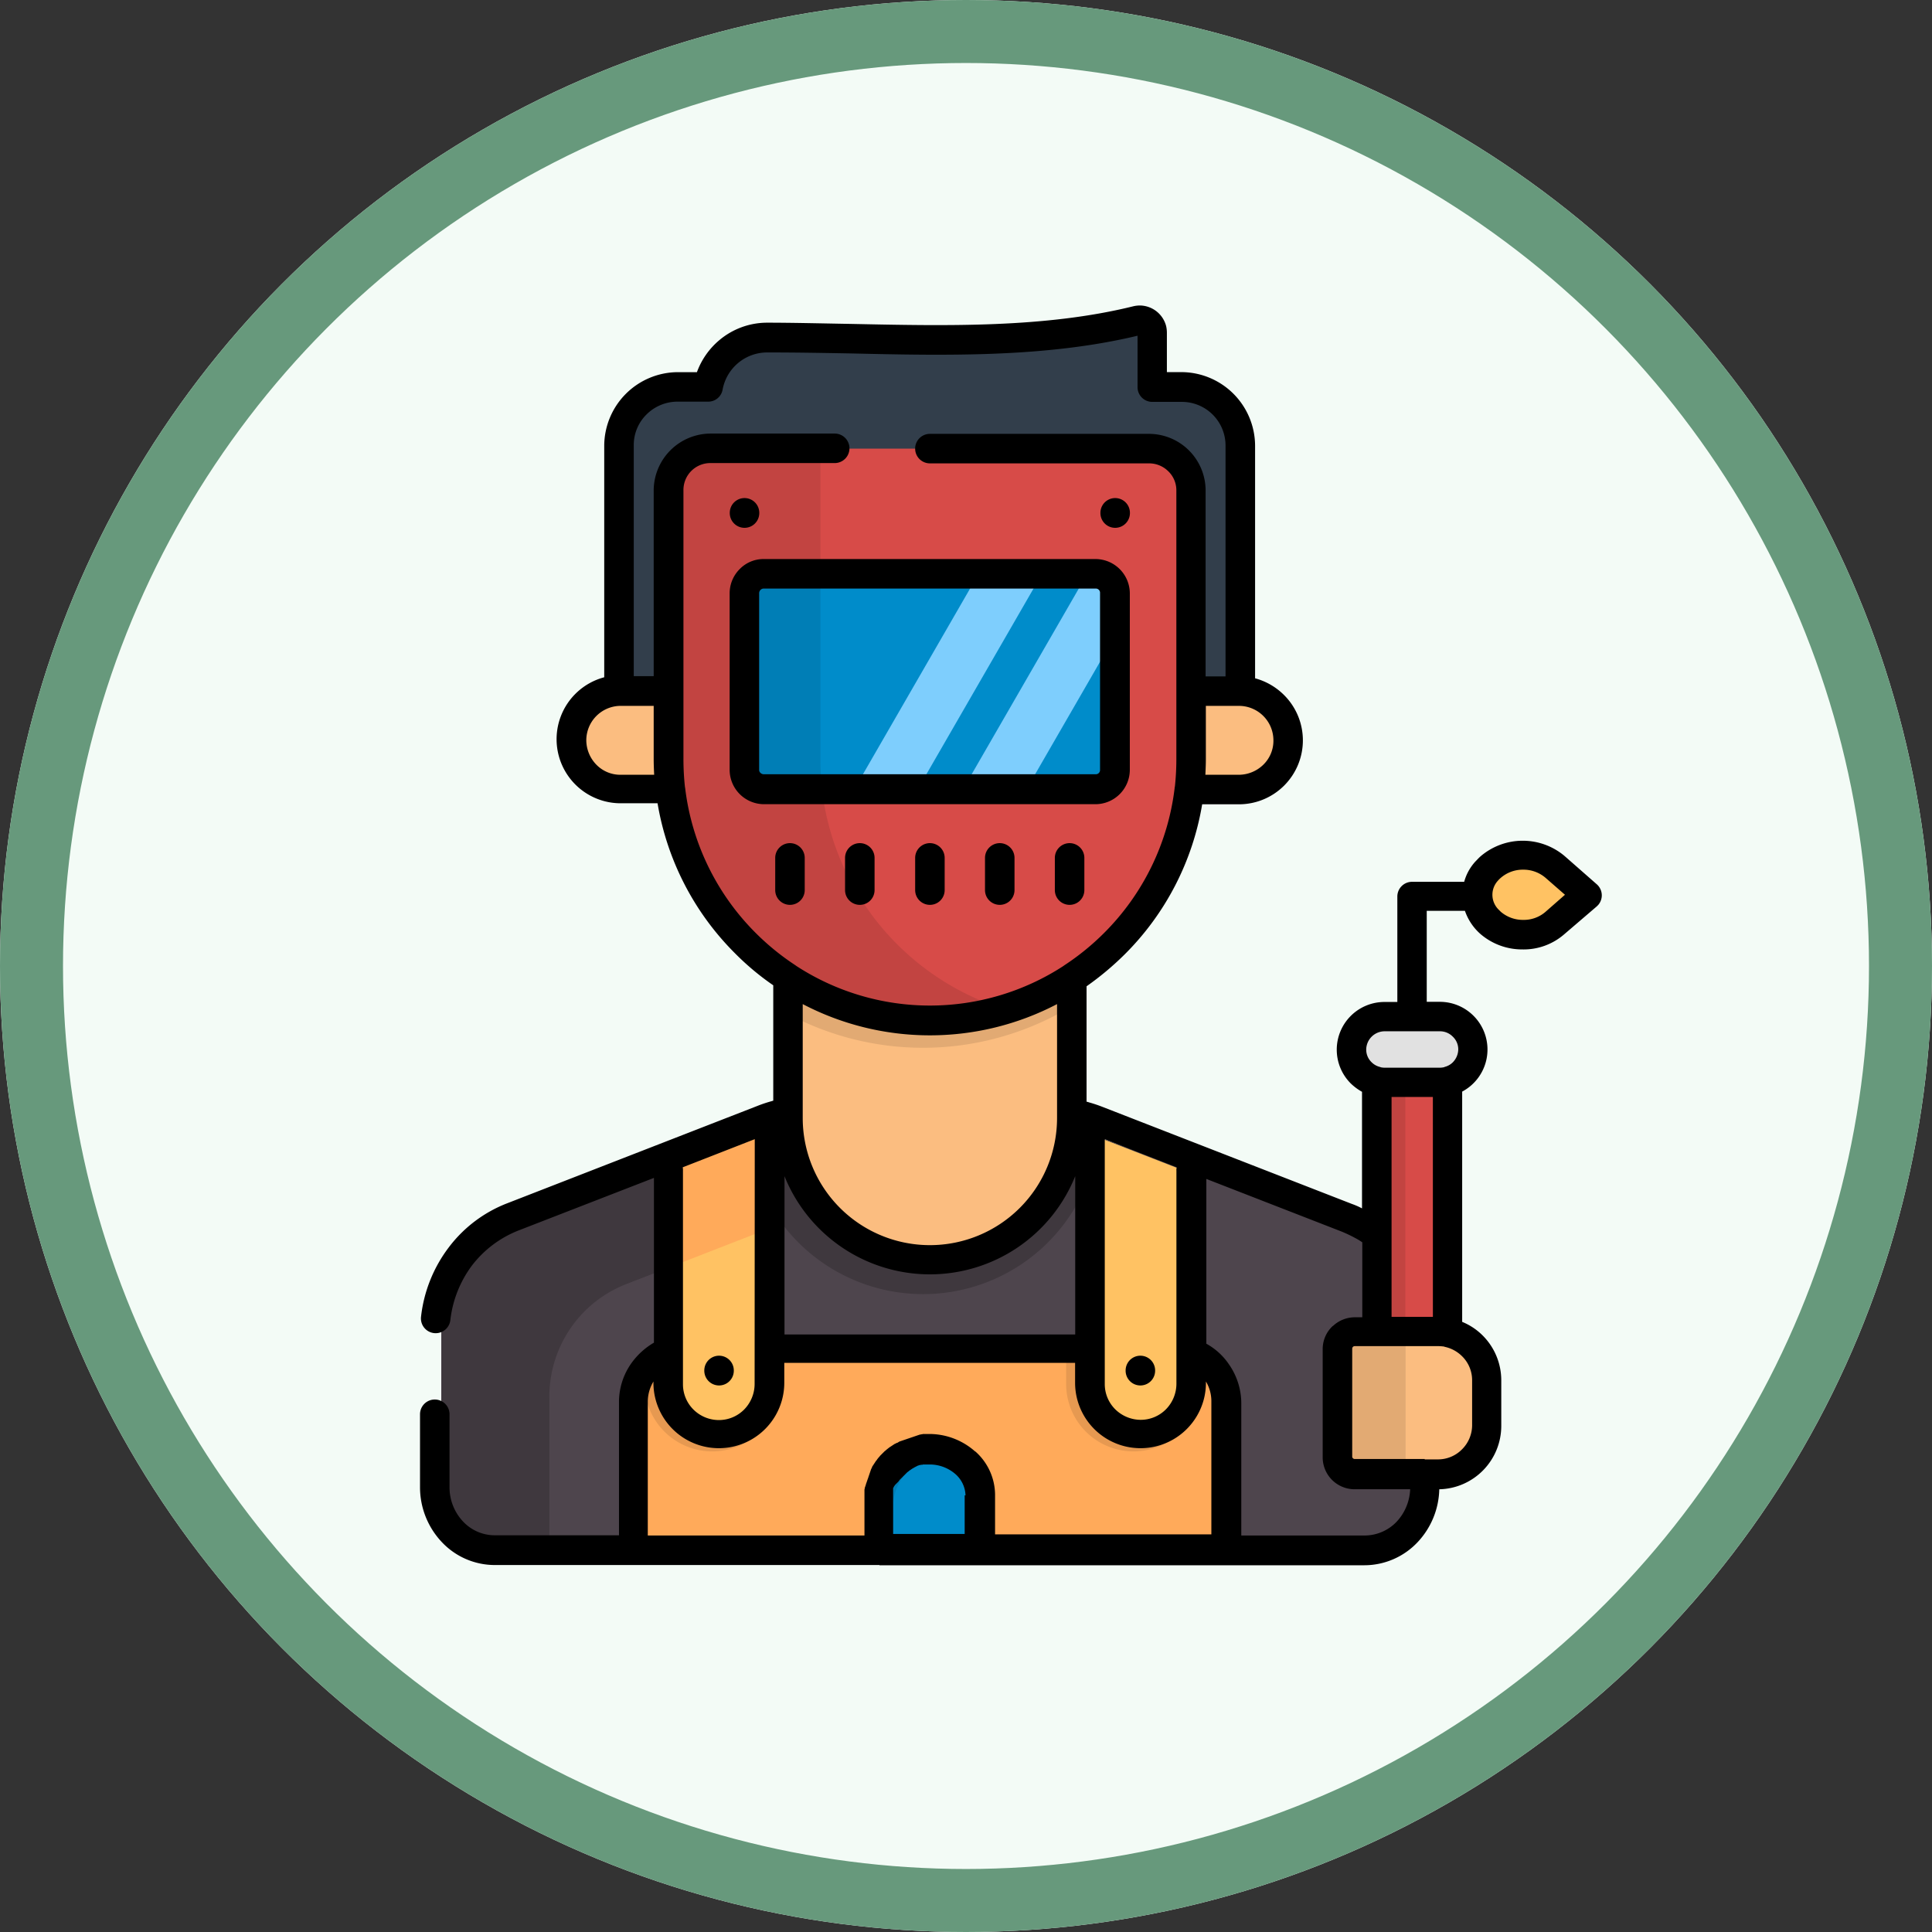 <svg xmlns="http://www.w3.org/2000/svg" width="92" height="92" viewBox="0 0 92 92">
  <rect x="0" y="0" width="92" height="92" fill="#333333" stroke="none"/>
  <g id="Grupo_1110036" data-name="Grupo 1110036" transform="translate(-209.781 -435)">
    <g id="Elipse_11719" data-name="Elipse 11719" transform="translate(209.781 435)" fill="#f3fbf6" stroke="#67997c" stroke-width="3">
      <circle cx="46" cy="46" r="46" stroke="none"/>
      <circle cx="46" cy="46" r="44.5" fill="none"/>
    </g>
    <g id="welder_9439182" transform="translate(213.982 449.646)">
      <path id="Trazado_899670" data-name="Trazado 899670" d="M55.175,333.17l11.56,4.5a5.747,5.747,0,0,1,3.631,5.481v7.016a2.859,2.859,0,0,1-2.776,2.916H27.276a2.859,2.859,0,0,1-2.776-2.916v-7.016a5.747,5.747,0,0,1,3.631-5.481l11.56-4.5a5,5,0,0,1,4.626.433l3.115,1.9,3.115-1.9a5,5,0,0,1,4.626-.433Z" transform="translate(-7.681 -293.905)" fill="#4e454d" fill-rule="evenodd"/>
      <path id="Trazado_899671" data-name="Trazado 899671" d="M99.8,433.781h28.227v-7.039a2.554,2.554,0,0,0-2.542-2.542H102.342a2.554,2.554,0,0,0-2.542,2.542Z" transform="translate(-74.162 -374.605)" fill="#ffaa5a" fill-rule="evenodd"/>
      <path id="Trazado_899672" data-name="Trazado 899672" d="M202.2,465.1a2.327,2.327,0,0,1,2.413,2.2v2.588H199.8v-2.577A2.31,2.31,0,0,1,202.2,465.1Z" transform="translate(-162.449 -410.714)" fill="#007eb6" fill-rule="evenodd"/>
      <path id="Trazado_899673" data-name="Trazado 899673" d="M402,302.3h3.373v14.43H402Z" transform="translate(-340.967 -266.982)" fill="#c24441" fill-rule="evenodd"/>
      <path id="Trazado_899674" data-name="Trazado 899674" d="M448.079,225.264l-1.546,1.347a2.386,2.386,0,0,1-3.045-.012,1.726,1.726,0,0,1-.012-2.67l.023-.023a2.386,2.386,0,0,1,3.045.012Z" transform="translate(-377.032 -197.29)" fill="#ffc263" fill-rule="evenodd"/>
      <path id="Trazado_899675" data-name="Trazado 899675" d="M165.714,333.4a8.408,8.408,0,0,1-16.714,0l.609-.234a5,5,0,0,1,4.626.433l3.115,1.9,3.115-1.9a5.037,5.037,0,0,1,4.626-.433Z" transform="translate(-117.599 -293.905)" fill="#3f383e" fill-rule="evenodd"/>
      <path id="Trazado_899676" data-name="Trazado 899676" d="M162.6,238.8h13.516v10.705a6.758,6.758,0,0,1-13.516,0Z" transform="translate(-129.606 -210.919)" fill="#fbbd80" fill-rule="evenodd"/>
      <path id="Trazado_899677" data-name="Trazado 899677" d="M110.321,429.161a3.224,3.224,0,0,1-3.221-3.209v-1.007a2.5,2.5,0,0,1,1.675-.633h4.755v1.651A3.2,3.2,0,0,1,110.321,429.161Zm23.284-4.228a2.494,2.494,0,0,0-1.675-.632h-4.755v1.651a3.209,3.209,0,1,0,6.418,0v-1.019Z" transform="translate(-80.607 -374.693)" fill="#e69951" fill-rule="evenodd"/>
      <path id="Trazado_899678" data-name="Trazado 899678" d="M116.413,350.13a2.417,2.417,0,0,0,2.413-2.413V335.7a.491.491,0,0,0-.117.047L114,337.562v10.166A2.414,2.414,0,0,0,116.413,350.13Z" transform="translate(-86.698 -296.47)" fill="#ffc263" fill-rule="evenodd"/>
      <path id="Trazado_899679" data-name="Trazado 899679" d="M287.813,350.13a2.417,2.417,0,0,1-2.413-2.413V335.7a.491.491,0,0,1,.117.047l4.7,1.827V347.74A2.394,2.394,0,0,1,287.813,350.13Z" transform="translate(-238.023 -296.47)" fill="#ffc263" fill-rule="evenodd"/>
      <path id="Trazado_899680" data-name="Trazado 899680" d="M93.9,25.761h29.585V11.987A2.794,2.794,0,0,0,120.7,9.2h-1.405V6.611a.577.577,0,0,0-.223-.457.558.558,0,0,0-.5-.105c-5.552,1.359-11.759.8-17.615.8A2.876,2.876,0,0,0,98.14,9.188H96.688A2.794,2.794,0,0,0,93.9,11.975Z" transform="translate(-68.953 -5.411)" fill="#323e4b" fill-rule="evenodd"/>
      <path id="Trazado_899681" data-name="Trazado 899681" d="M106.4,161.385H76.942a2.342,2.342,0,1,1,0-4.685H106.4a2.342,2.342,0,1,1,0,4.685Z" transform="translate(-51.913 -138.435)" fill="#fbbd80" fill-rule="evenodd"/>
      <path id="Trazado_899682" data-name="Trazado 899682" d="M176.116,247.465a13.639,13.639,0,0,1-13.516,0V242.3h13.516Z" transform="translate(-129.606 -214.009)" fill="#e2aa73" fill-rule="evenodd"/>
      <path id="Trazado_899683" data-name="Trazado 899683" d="M116.19,58.1h20.883a2.009,2.009,0,0,1,2,2v12.79a12.438,12.438,0,1,1-24.877,0v-12.8A1.989,1.989,0,0,1,116.19,58.1Z" transform="translate(-86.874 -51.383)" fill="#d74b48" fill-rule="evenodd"/>
      <path id="Trazado_899684" data-name="Trazado 899684" d="M145.925,109h15.8a.927.927,0,0,1,.925.925v8.421a.927.927,0,0,1-.925.925h-15.8a.927.927,0,0,1-.925-.925v-8.421A.92.92,0,0,1,145.925,109Z" transform="translate(-114.068 -96.322)" fill="#008cca" fill-rule="evenodd"/>
      <path id="Trazado_899685" data-name="Trazado 899685" d="M416.4,302.3h1.687v14.43H416.4Z" transform="translate(-353.68 -266.982)" fill="#d74b48" fill-rule="evenodd"/>
      <path id="Trazado_899686" data-name="Trazado 899686" d="M386.918,417.1H390.9a2.324,2.324,0,0,1,2.319,2.319v2.167A2.324,2.324,0,0,1,390.9,423.9h-3.982a.815.815,0,0,1-.82-.82v-5.142A.82.82,0,0,1,386.918,417.1Z" transform="translate(-326.927 -368.336)" fill="#fbbd80" fill-rule="evenodd"/>
      <path id="Trazado_899687" data-name="Trazado 899687" d="M386.918,417.1h2.741v6.793h-2.741a.815.815,0,0,1-.82-.82v-5.142A.817.817,0,0,1,386.918,417.1Z" transform="translate(-326.927 -368.336)" fill="#e2aa73" fill-rule="evenodd"/>
      <path id="Trazado_899688" data-name="Trazado 899688" d="M393.37,289h2.647a1.569,1.569,0,1,1,0,3.139H393.37a1.569,1.569,0,1,1,0-3.139Z" transform="translate(-331.962 -255.24)" fill="#e1e1e1" fill-rule="evenodd"/>
      <path id="Trazado_899689" data-name="Trazado 899689" d="M210.613,468.3a2.289,2.289,0,0,1,.4.035,2.166,2.166,0,0,1,1.019,1.8v2.577H208.2V470.5A2.327,2.327,0,0,1,210.613,468.3Z" transform="translate(-169.865 -413.539)" fill="#008cca" fill-rule="evenodd"/>
      <path id="Trazado_899690" data-name="Trazado 899690" d="M127.6,426.82a.82.82,0,1,1,.82.82A.815.815,0,0,1,127.6,426.82Zm20.075,0a.82.82,0,1,1,.82.82A.815.815,0,0,1,147.675,426.82Z" transform="translate(-98.706 -376.194)" fill="#3f383e"/>
      <path id="Trazado_899691" data-name="Trazado 899691" d="M28.131,354.27a5.747,5.747,0,0,0-3.631,5.481v7.016a2.859,2.859,0,0,0,2.776,2.916h2.366V362.5a5.747,5.747,0,0,1,3.631-5.481l1.722-.668V351.6Z" transform="translate(-7.681 -310.508)" fill="#3f383e" fill-rule="evenodd"/>
      <path id="Trazado_899692" data-name="Trazado 899692" d="M114,337.562v4.755l4.814-1.874V335.7a.491.491,0,0,0-.117.047Z" transform="translate(-86.698 -296.47)" fill="#ffaa5a" fill-rule="evenodd"/>
      <path id="Trazado_899693" data-name="Trazado 899693" d="M148.935,114.587V109h-3.01a.927.927,0,0,0-.925.925v8.421a.927.927,0,0,0,.925.925h3.092a11.616,11.616,0,0,1-.082-1.441v-3.244Z" transform="translate(-114.068 -96.322)" fill="#007eb6" fill-rule="evenodd"/>
      <path id="Trazado_899694" data-name="Trazado 899694" d="M118.641,64.062h3.01V58.1H116.1a2.009,2.009,0,0,0-2,2V71.745a23.791,23.791,0,0,0,.082,2.588,12.475,12.475,0,0,0,5.6,9,12.319,12.319,0,0,0,6.758,2.015,12.517,12.517,0,0,0,3.771-.586,12.511,12.511,0,0,1-8.585-10.412h-3.092a.927.927,0,0,1-.925-.925V65A.94.94,0,0,1,118.641,64.062Z" transform="translate(-86.783 -51.383)" fill="#c24441" fill-rule="evenodd"/>
      <path id="Trazado_899695" data-name="Trazado 899695" d="M243.422,112.514l-3.9,6.758H236.5L242.426,109h.07a.927.927,0,0,1,.925.925Z" transform="translate(-194.851 -96.322)" fill="#7ecefd"/>
      <path id="Trazado_899696" data-name="Trazado 899696" d="M201.248,109l-5.926,10.272H192.3L198.226,109Z" transform="translate(-155.828 -96.322)" fill="#7ecefd"/>
      <path id="Trazado_899697" data-name="Trazado 899697" d="M155.639,78.12a.82.82,0,0,1,1.64,0v.012a.815.815,0,0,1-.82.82A.825.825,0,0,1,155.639,78.12Zm-2.167,16.409a.82.82,0,0,1,1.64,0v1.558a.82.82,0,0,1-1.64,0Zm-3.326,0a.82.82,0,0,1,1.64,0v1.558a.82.82,0,0,1-1.64,0Zm-3.326,0a.82.82,0,1,1,1.64,0v1.558a.82.82,0,1,1-1.64,0Zm-3.326,0a.82.82,0,0,1,1.64,0v1.558a.82.82,0,0,1-1.64,0Zm-3.338,0a.82.82,0,1,1,1.64,0v1.558a.82.82,0,1,1-1.64,0ZM138,78.12a.82.82,0,0,1,1.64,0v.012a.815.815,0,0,1-.82.82A.825.825,0,0,1,138,78.12Z" transform="translate(-107.888 -68.335)" fill="#454545"/>
      <g id="Grupo_1109139" data-name="Grupo 1109139" transform="translate(16.819 0.618)">
        <path id="Trazado_899698" data-name="Trazado 899698" d="M55.175,333.082l13.6,5.036c2.319.9,2.026,9.206,2.3,11.947a2.751,2.751,0,0,1-2.776,2.916H27.276a2.859,2.859,0,0,1-2.776-2.916v-7.016a5.747,5.747,0,0,1,3.631-5.481l11.56-4.5a5,5,0,0,1,4.626.433l3.115,1.9,3.115-1.9A5.137,5.137,0,0,1,55.175,333.082Z" transform="translate(-24.5 -294.435)" fill="#4e454d" fill-rule="evenodd"/>
        <path id="Trazado_899699" data-name="Trazado 899699" d="M99.8,433.781h28.227v-7.039a2.554,2.554,0,0,0-2.542-2.542H102.342a2.554,2.554,0,0,0-2.542,2.542Z" transform="translate(-90.981 -375.222)" fill="#ffaa5a" fill-rule="evenodd"/>
        <path id="Trazado_899700" data-name="Trazado 899700" d="M202.2,465.1a2.327,2.327,0,0,1,2.413,2.2v2.588H199.8v-2.577A2.31,2.31,0,0,1,202.2,465.1Z" transform="translate(-179.268 -411.332)" fill="#007eb6" fill-rule="evenodd"/>
        <path id="Trazado_899701" data-name="Trazado 899701" d="M402,302.3h3.373v14.43H402Z" transform="translate(-357.786 -267.6)" fill="#c24441" fill-rule="evenodd"/>
        <path id="Trazado_899702" data-name="Trazado 899702" d="M448.079,225.264l-1.546,1.347a2.386,2.386,0,0,1-3.045-.012,1.726,1.726,0,0,1-.012-2.67l.023-.023a2.386,2.386,0,0,1,3.045.012Z" transform="translate(-393.851 -197.908)" fill="#ffc263" fill-rule="evenodd"/>
        <path id="Trazado_899703" data-name="Trazado 899703" d="M165.714,333.4a8.408,8.408,0,0,1-16.714,0l.609-.234a5,5,0,0,1,4.626.433l3.115,1.9,3.115-1.9a5.037,5.037,0,0,1,4.626-.433Z" transform="translate(-134.418 -294.523)" fill="#3f383e" fill-rule="evenodd"/>
        <path id="Trazado_899704" data-name="Trazado 899704" d="M162.6,238.8h13.516v10.705a6.758,6.758,0,0,1-13.516,0Z" transform="translate(-146.425 -211.537)" fill="#fbbd80" fill-rule="evenodd"/>
        <path id="Trazado_899705" data-name="Trazado 899705" d="M110.321,429.161a3.224,3.224,0,0,1-3.221-3.209v-1.007a2.5,2.5,0,0,1,1.675-.633h4.755v1.651A3.2,3.2,0,0,1,110.321,429.161Zm23.284-4.228a2.494,2.494,0,0,0-1.675-.632h-4.755v1.651a3.209,3.209,0,1,0,6.418,0v-1.019Z" transform="translate(-97.426 -375.311)" fill="#e69951" fill-rule="evenodd"/>
        <path id="Trazado_899706" data-name="Trazado 899706" d="M116.413,350.13a2.417,2.417,0,0,0,2.413-2.413V335.7a.491.491,0,0,0-.117.047L114,337.562v10.166A2.414,2.414,0,0,0,116.413,350.13Z" transform="translate(-103.517 -297.088)" fill="#ffc263" fill-rule="evenodd"/>
        <path id="Trazado_899707" data-name="Trazado 899707" d="M287.813,350.13a2.417,2.417,0,0,1-2.413-2.413V335.7a.491.491,0,0,1,.117.047l4.7,1.827V347.74A2.394,2.394,0,0,1,287.813,350.13Z" transform="translate(-254.842 -297.088)" fill="#ffc263" fill-rule="evenodd"/>
        <path id="Trazado_899708" data-name="Trazado 899708" d="M93.9,25.761h29.585V11.987A2.794,2.794,0,0,0,120.7,9.2h-1.405V6.611a.577.577,0,0,0-.223-.457.558.558,0,0,0-.5-.105c-5.552,1.359-11.759.8-17.615.8A2.876,2.876,0,0,0,98.14,9.188H96.688A2.794,2.794,0,0,0,93.9,11.975Z" transform="translate(-85.772 -6.029)" fill="#323e4b" fill-rule="evenodd"/>
        <path id="Trazado_899709" data-name="Trazado 899709" d="M106.4,161.385H76.942a2.342,2.342,0,1,1,0-4.685H106.4a2.342,2.342,0,1,1,0,4.685Z" transform="translate(-68.732 -139.053)" fill="#fbbd80" fill-rule="evenodd"/>
        <path id="Trazado_899710" data-name="Trazado 899710" d="M176.116,247.465a13.639,13.639,0,0,1-13.516,0V242.3h13.516Z" transform="translate(-146.425 -214.627)" fill="#e2aa73" fill-rule="evenodd"/>
        <path id="Trazado_899711" data-name="Trazado 899711" d="M116.19,58.1h20.883a2.009,2.009,0,0,1,2,2v12.79a12.438,12.438,0,1,1-24.877,0v-12.8A1.989,1.989,0,0,1,116.19,58.1Z" transform="translate(-103.693 -52.001)" fill="#d74b48" fill-rule="evenodd"/>
        <path id="Trazado_899712" data-name="Trazado 899712" d="M145.925,109h15.8a.927.927,0,0,1,.925.925v8.421a.927.927,0,0,1-.925.925h-15.8a.927.927,0,0,1-.925-.925v-8.421A.92.92,0,0,1,145.925,109Z" transform="translate(-130.887 -96.94)" fill="#008cca" fill-rule="evenodd"/>
        <path id="Trazado_899713" data-name="Trazado 899713" d="M416.4,302.3h1.687v14.43H416.4Z" transform="translate(-370.499 -267.6)" fill="#d74b48" fill-rule="evenodd"/>
        <path id="Trazado_899714" data-name="Trazado 899714" d="M386.918,417.1H390.9a2.324,2.324,0,0,1,2.319,2.319v2.167A2.324,2.324,0,0,1,390.9,423.9h-3.982a.815.815,0,0,1-.82-.82v-5.142A.82.82,0,0,1,386.918,417.1Z" transform="translate(-343.746 -368.954)" fill="#fbbd80" fill-rule="evenodd"/>
        <path id="Trazado_899715" data-name="Trazado 899715" d="M386.918,417.1h2.741v6.793h-2.741a.815.815,0,0,1-.82-.82v-5.142A.817.817,0,0,1,386.918,417.1Z" transform="translate(-343.746 -368.954)" fill="#e2aa73" fill-rule="evenodd"/>
        <path id="Trazado_899716" data-name="Trazado 899716" d="M393.37,289h2.647a1.569,1.569,0,1,1,0,3.139H393.37a1.569,1.569,0,1,1,0-3.139Z" transform="translate(-348.781 -255.857)" fill="#e1e1e1" fill-rule="evenodd"/>
        <path id="Trazado_899717" data-name="Trazado 899717" d="M210.613,468.3a2.289,2.289,0,0,1,.4.035,2.166,2.166,0,0,1,1.019,1.8v2.577H208.2V470.5A2.327,2.327,0,0,1,210.613,468.3Z" transform="translate(-186.684 -414.157)" fill="#008cca" fill-rule="evenodd"/>
        <path id="Trazado_899718" data-name="Trazado 899718" d="M28.131,354.27a5.747,5.747,0,0,0-3.631,5.481v7.016a2.859,2.859,0,0,0,2.776,2.916h2.366V362.5a5.747,5.747,0,0,1,3.631-5.481l1.722-.668V351.6Z" transform="translate(-24.5 -311.125)" fill="#3f383e" fill-rule="evenodd"/>
        <path id="Trazado_899719" data-name="Trazado 899719" d="M114,337.562v4.755l4.814-1.874V335.7a.491.491,0,0,0-.117.047Z" transform="translate(-103.517 -297.088)" fill="#ffaa5a" fill-rule="evenodd"/>
        <path id="Trazado_899720" data-name="Trazado 899720" d="M148.935,114.587V109h-3.01a.927.927,0,0,0-.925.925v8.421a.927.927,0,0,0,.925.925h3.092a11.616,11.616,0,0,1-.082-1.441v-3.244Z" transform="translate(-130.887 -96.94)" fill="#007eb6" fill-rule="evenodd"/>
        <path id="Trazado_899721" data-name="Trazado 899721" d="M118.641,64.062h3.01V58.1H116.1a2.009,2.009,0,0,0-2,2V71.745a23.791,23.791,0,0,0,.082,2.588,12.475,12.475,0,0,0,5.6,9,12.319,12.319,0,0,0,6.758,2.015,12.517,12.517,0,0,0,3.771-.586,12.511,12.511,0,0,1-8.585-10.412h-3.092a.927.927,0,0,1-.925-.925V65A.94.94,0,0,1,118.641,64.062Z" transform="translate(-103.602 -52.001)" fill="#c24441" fill-rule="evenodd"/>
      </g>
      <path id="Trazado_899722" data-name="Trazado 899722" d="M243.422,112.514l-3.9,6.758H236.5L242.426,109h.07a.927.927,0,0,1,.925.925Z" transform="translate(-194.851 -96.322)" fill="#7ecefd"/>
      <path id="Trazado_899723" data-name="Trazado 899723" d="M201.248,109l-5.926,10.272H192.3L198.226,109Z" transform="translate(-155.828 -96.322)" fill="#7ecefd"/>
      <path id="Trazado_899724" data-name="Trazado 899724" d="M37.679,59.879H19.349a3.461,3.461,0,0,1-2.518-1.1A3.8,3.8,0,0,1,15.8,56.166V52.7a.7.7,0,1,1,1.405,0v3.467a2.372,2.372,0,0,0,.644,1.64,2.071,2.071,0,0,0,1.511.656h5.915V52.125a3.189,3.189,0,0,1,.586-1.851,3.464,3.464,0,0,1,1.078-.984V41.444L20.485,43.95a5.178,5.178,0,0,0-2.2,1.651,5.36,5.36,0,0,0-1.042,2.624.7.7,0,1,1-1.394-.176,6.7,6.7,0,0,1,1.323-3.3,6.353,6.353,0,0,1,2.811-2.108l11.888-4.626a6.365,6.365,0,0,1,.668-.223l.035-.012.047-.012V32.273A12.629,12.629,0,0,1,30.8,30.75a13.159,13.159,0,0,1-3.689-7.145H25.357a3.051,3.051,0,0,1-.785-6V6.576a3.519,3.519,0,0,1,3.5-3.5h.914a3.6,3.6,0,0,1,1.066-1.523A3.538,3.538,0,0,1,32.326.72c1.206,0,2.612.035,4.017.059,4.568.094,9.218.2,13.434-.843a1.431,1.431,0,0,1,.3-.035,1.308,1.308,0,0,1,1.253.984,1.454,1.454,0,0,1,.035.316V3.074h.7a3.519,3.519,0,0,1,3.5,3.5v11.08a3.092,3.092,0,0,1,1.382.8,3.045,3.045,0,0,1-2.155,5.2H53.045A13.122,13.122,0,0,1,49.356,30.8,14.048,14.048,0,0,1,47.54,32.32v5.493c.023.012.059.012.082.023l.035.012q.316.088.632.211l11.888,4.626a3.51,3.51,0,0,1,.48.211V37.344a2.566,2.566,0,0,1-.539-.4,2.272,2.272,0,0,1,1.6-3.877h.621V28.045a.7.7,0,0,1,.7-.7h2.483a2.359,2.359,0,0,1,.527-.96c.082-.082.164-.176.258-.258a3.09,3.09,0,0,1,3.994-.012l1.534,1.347a.7.7,0,0,1,.07.984l-.07.07-1.558,1.335a2.945,2.945,0,0,1-1.979.714,3.046,3.046,0,0,1-1.991-.726,2.676,2.676,0,0,1-.258-.258,2.62,2.62,0,0,1-.492-.855H63.739v4.334h.621a2.27,2.27,0,0,1,1.066,4.275V48.3a2.958,2.958,0,0,1,.984.656,3.019,3.019,0,0,1,.878,2.132V53.25a3.02,3.02,0,0,1-2.952,3.022,3.794,3.794,0,0,1-1.031,2.518,3.488,3.488,0,0,1-2.53,1.1h-23.1ZM26.657,58.473H36.964v-2.19l.012-.035v-.035l.012-.035L37,56.143l.012-.035.012-.035.012-.035A.043.043,0,0,1,37.046,56l.012-.035.012-.035c0-.012.012-.023.012-.035l.012-.035.012-.035.012-.035c0-.012.012-.023.012-.035a.043.043,0,0,0,.012-.035c0-.012.012-.023.012-.035l.012-.035.012-.035.012-.035.012-.035.012-.035.012-.035.012-.035.012-.035.012-.035.012-.035.012-.035.023-.035.012-.035.012-.035.023-.035.023-.035.023-.035.023-.035.023-.035.023-.035.023-.035c.012-.012.012-.023.023-.035l.023-.023.023-.035.023-.035.023-.023.023-.035.023-.023.023-.023.023-.035.023-.023.023-.023.023-.023.023-.023.023-.023.023-.023.023-.023.023-.023.023-.023.023-.023c.012-.012.023-.012.035-.023l.023-.023.023-.023.035-.023.023-.023.035-.023.023-.023.035-.023.035-.023.035-.023.035-.023.035-.023.035-.023.035-.023.035-.023.035-.012.035-.023.035-.012.035-.012.035-.023L38.627,54l.035-.012.035-.012.035-.012.035-.012.035-.012.035-.012.035-.012.035-.012.035-.012.035-.012.035-.012.035-.012.035-.012.035-.012.035-.012.035-.012.035-.012.035-.012.035-.012.035-.012.035-.012.035-.012.035-.012.035-.012.035-.012.035-.012.035-.012a.043.043,0,0,0,.035-.012h.035l.035-.012h.035l.035-.012h.387a3.294,3.294,0,0,1,2.1.832h.012l.012.012a2.777,2.777,0,0,1,.925,2.026v1.909h10.3V52.09a1.825,1.825,0,0,0-.258-.949V51.2a3.115,3.115,0,0,1-6.231,0v-.949H33.146V51.2a3.115,3.115,0,0,1-6.231,0v-.059a1.865,1.865,0,0,0-.269.949v6.383Zm28.238,0h5.9a2.117,2.117,0,0,0,1.511-.656,2.406,2.406,0,0,0,.644-1.546H60.307a1.52,1.52,0,0,1-1.523-1.523V49.607a1.5,1.5,0,0,1,.445-1.078.256.256,0,0,1,.059-.047,1.526,1.526,0,0,1,1.031-.4h.351V44.512a3.051,3.051,0,0,0-.328-.2A6.756,6.756,0,0,0,59.686,44l-6.442-2.506v7.847a3.1,3.1,0,0,1,1.078.984,3.247,3.247,0,0,1,.586,1.851v6.3ZM47,48.9V41.362a7.462,7.462,0,0,1-13.844,0V48.9Zm-5.224,7.66a1.407,1.407,0,0,0-.468-1,1.867,1.867,0,0,0-1.183-.468h-.375l-.023.012h-.07l-.023.012h-.047l-.023.012-.023.012h-.023l-.023.012-.023.012-.023.012-.023.012-.023.012-.023.012-.023.012-.023.012-.023.012-.012.012-.023.012-.023.012-.023.012-.012.012-.023.012-.012.012-.023.012-.012.012-.023.012-.012.012-.023.012-.012.012-.012.012-.012.012-.023.012-.012.012L39,55.463l-.012.012-.012.012-.012.012-.012.012-.012.012-.012.012-.012.012-.012.012-.012.012-.012.012-.012.012-.012.012-.012.012-.012.012c-.012.012-.023.012-.023.023l-.012.012-.012.012c-.012.012-.012.023-.023.023l-.012.012-.012.012-.012.012-.023.023-.012.012-.012.012-.012.012-.012.012-.012.012c-.012.012-.012.023-.023.035l-.012.012c-.012.012-.012.023-.023.035l-.012.012-.012.012-.012.012-.012.012-.012.012-.012.012-.012.012-.012.012L38.487,56l-.012.012-.012.012-.012.012-.012.012-.012.012-.012.012L38.4,56.1l-.012.012-.012.012v.012l-.012.012-.012.023v.012l-.012.012V56.2l-.012.023V58.4h3.408V56.564ZM51.839,40.94,48.407,39.6V51.259a1.691,1.691,0,0,0,.5,1.206,1.74,1.74,0,0,0,1.206.5,1.691,1.691,0,0,0,1.206-.5,1.74,1.74,0,0,0,.5-1.206V41.092A.324.324,0,0,1,51.839,40.94ZM31.74,39.6,28.309,40.94a.72.72,0,0,1,.012.164V51.27a1.691,1.691,0,0,0,.5,1.206,1.719,1.719,0,0,0,1.206.5,1.691,1.691,0,0,0,1.206-.5,1.74,1.74,0,0,0,.5-1.206Zm31.9,15.249h.644a1.6,1.6,0,0,0,1.136-.48,1.624,1.624,0,0,0,.48-1.136V51.071a1.6,1.6,0,0,0-.48-1.136,1.658,1.658,0,0,0-.82-.445c-.012,0-.012,0-.023-.012a2.281,2.281,0,0,0-.293-.023H60.307a.166.166,0,0,0-.07.023l-.012.012a.127.127,0,0,0-.035.082v5.142a.106.106,0,0,0,.035.082.127.127,0,0,0,.082.035h3.338ZM49.4,50.614a.7.7,0,1,1,1.405,0v.012a.7.7,0,1,1-1.405,0Zm-20.063,0a.7.7,0,1,1,1.405,0v.012a.7.7,0,1,1-1.405,0ZM48.2,9.774a.7.7,0,1,1,1.405,0v.012a.7.7,0,1,1-1.405,0Zm-17.65,0a.7.7,0,1,1,1.405,0v.012a.7.7,0,1,1-1.405,0ZM46.03,26.206a.7.7,0,0,1,1.405,0V27.74a.7.7,0,0,1-1.405,0Zm-3.326,0a.7.7,0,0,1,1.405,0V27.74a.7.7,0,1,1-1.405,0Zm-3.326,0a.7.7,0,1,1,1.405,0V27.74a.7.7,0,1,1-1.405,0Zm-3.338,0a.7.7,0,1,1,1.405,0V27.74a.7.7,0,1,1-1.405,0Zm-3.326,0a.7.7,0,0,1,1.405,0V27.74a.7.7,0,1,1-1.405,0ZM64.031,37.59H62.064V48.061h1.968Zm.34-3.127H61.724a.88.88,0,0,0-.867.867.831.831,0,0,0,.258.609.84.84,0,0,0,.4.223c.012,0,.012,0,.023.012a.91.91,0,0,0,.187.023h2.647a.91.91,0,0,0,.187-.023c.012,0,.012,0,.023-.012a.84.84,0,0,0,.4-.223.9.9,0,0,0,.258-.609.831.831,0,0,0-.258-.609A.851.851,0,0,0,64.371,34.463Zm-32.2-22.488h15.8A1.64,1.64,0,0,1,49.6,13.6v8.421a1.64,1.64,0,0,1-1.628,1.628h-15.8a1.64,1.64,0,0,1-1.628-1.628V13.6a1.63,1.63,0,0,1,.48-1.148A1.583,1.583,0,0,1,32.174,11.975Zm15.8,1.405h-15.8a.223.223,0,0,0-.152.059.232.232,0,0,0-.07.152v8.421a.189.189,0,0,0,.07.152.223.223,0,0,0,.152.059h15.8a.2.2,0,0,0,.211-.211V13.592a.2.2,0,0,0-.211-.211ZM40.08,7.419a.7.7,0,0,1,0-1.405H50.515a2.7,2.7,0,0,1,2.694,2.706v8.843h.949V6.576a2.079,2.079,0,0,0-2.085-2.085H50.668a.7.7,0,0,1-.7-.7V1.341c-4.357,1.042-9.042.949-13.657.843-1.277-.023-2.553-.047-3.994-.047a2.16,2.16,0,0,0-2.108,1.769.693.693,0,0,1-.691.574H28.063a2.09,2.09,0,0,0-1.476.609,2.042,2.042,0,0,0-.609,1.476V17.551h.949V8.708A2.719,2.719,0,0,1,29.632,6h5.915a.7.7,0,1,1,0,1.405H29.632A1.28,1.28,0,0,0,28.344,8.7v12.79a12.359,12.359,0,0,0,.07,1.323c0,.023.012.047.012.07a11.72,11.72,0,0,0,3.361,6.9,11.866,11.866,0,0,0,1.886,1.534c.012.012.035.023.047.035a11.668,11.668,0,0,0,12.72,0c.012-.012.035-.023.047-.035a11.865,11.865,0,0,0,1.886-1.534,11.72,11.72,0,0,0,3.361-6.9.149.149,0,0,1,.012-.07,12.36,12.36,0,0,0,.07-1.323V8.708a1.256,1.256,0,0,0-.386-.914,1.293,1.293,0,0,0-.914-.375ZM53.221,18.968v2.542c0,.246-.012.492-.023.738h1.6a1.68,1.68,0,0,0,1.16-.48,1.59,1.59,0,0,0,.48-1.16,1.641,1.641,0,0,0-1.593-1.64H53.221Zm-7.086,14.2a13.069,13.069,0,0,1-12.111,0v5.423a6.055,6.055,0,0,0,12.111,0ZM26.95,22.247c-.012-.246-.023-.492-.023-.738V18.968h-1.64a1.642,1.642,0,0,0-1.569,1.64,1.68,1.68,0,0,0,.48,1.16,1.59,1.59,0,0,0,1.16.48Zm42.422,6.547.949-.832-.925-.808a1.614,1.614,0,0,0-1.066-.387,1.6,1.6,0,0,0-1.078.4,1.1,1.1,0,0,0-.117.117.991.991,0,0,0,.012,1.37l.117.117a1.614,1.614,0,0,0,1.066.387A1.574,1.574,0,0,0,69.372,28.794Z"/>
    </g>
  </g>
</svg>
